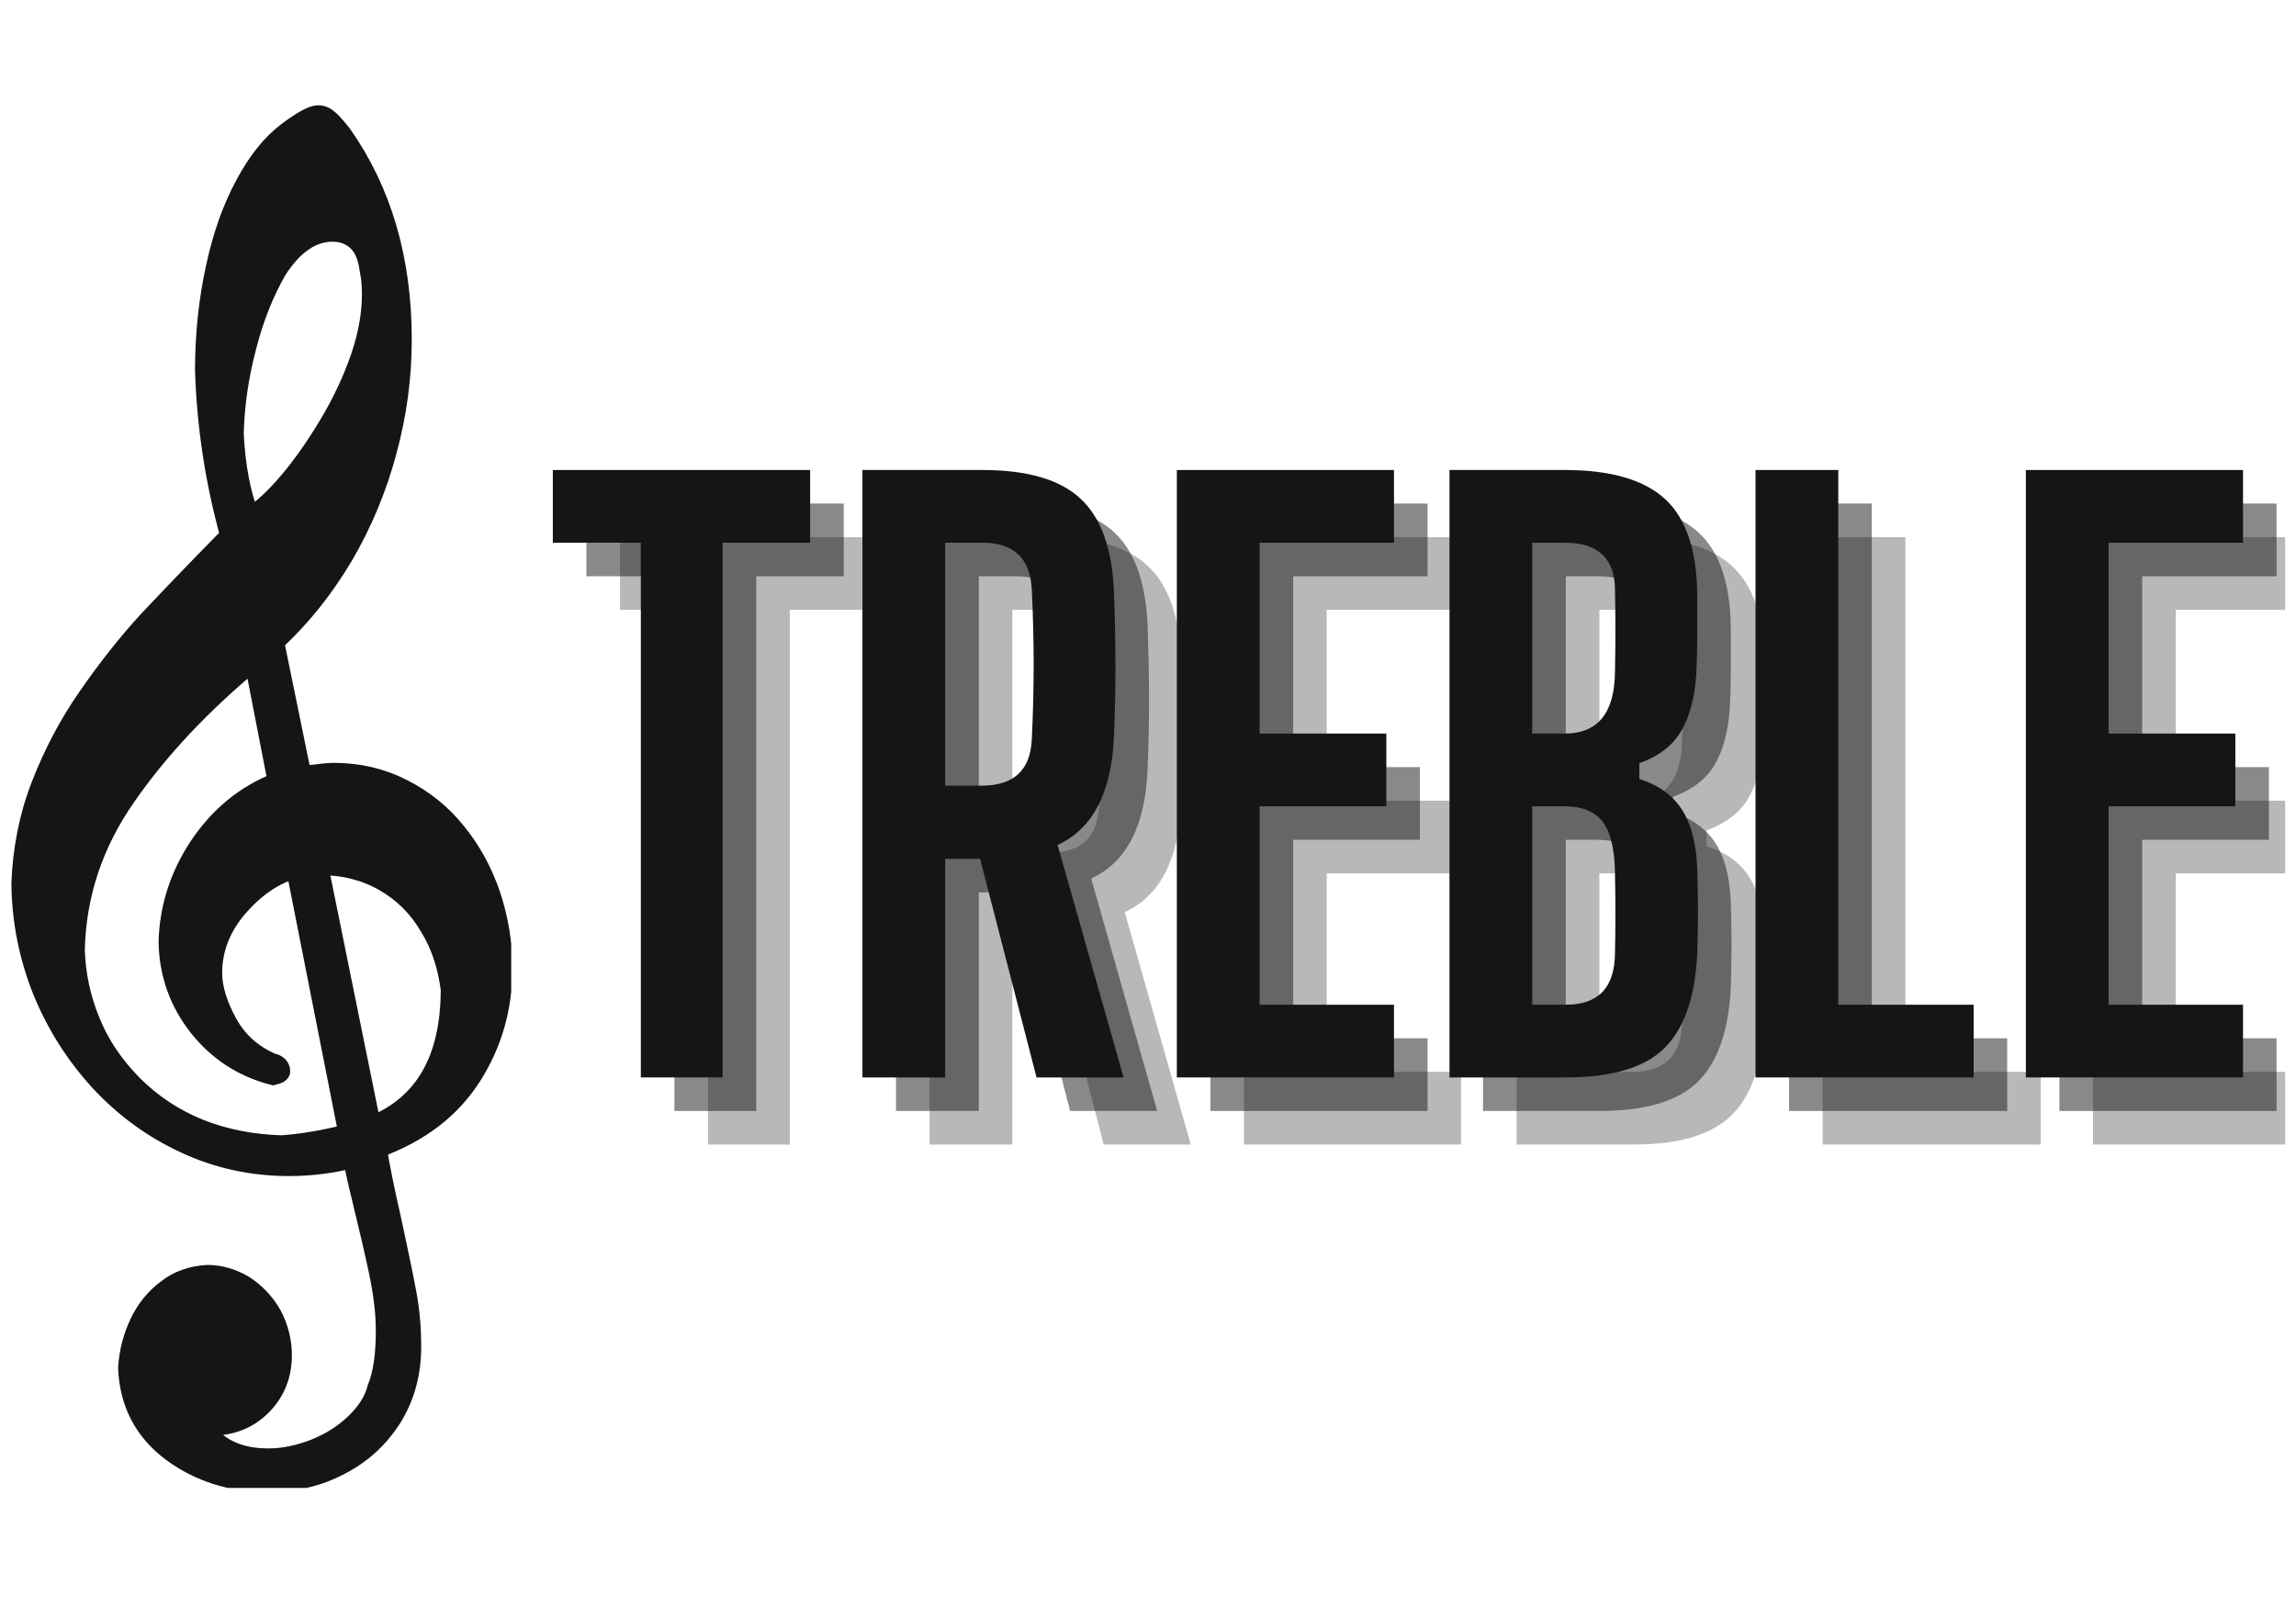 <?xml version="1.0" encoding="UTF-8"?><svg xmlns="http://www.w3.org/2000/svg" xmlns:xlink="http://www.w3.org/1999/xlink" contentScriptType="text/ecmascript" width="75" zoomAndPan="magnify" contentStyleType="text/css" viewBox="0 0 75 52.5" height="52.5" preserveAspectRatio="xMidYMid meet" version="1.0"><defs><g><g id="glyph-0-0"/><g id="glyph-0-1"><path d="M 3.453 0 L 3.453 -17.469 L 0.578 -17.469 L 0.578 -19.844 L 8.984 -19.844 L 8.984 -17.469 L 6.125 -17.469 L 6.125 0 Z M 3.453 0 "/></g><g id="glyph-0-2"><path d="M 1.141 0 L 1.141 -19.844 L 5.062 -19.844 C 6.531 -19.844 7.598 -19.531 8.266 -18.906 C 8.941 -18.281 9.305 -17.254 9.359 -15.828 C 9.391 -14.922 9.406 -14.117 9.406 -13.422 C 9.406 -12.723 9.391 -11.973 9.359 -11.172 C 9.285 -9.316 8.672 -8.125 7.516 -7.594 L 9.672 0 L 6.828 0 L 4.984 -7.141 L 3.844 -7.141 L 3.844 0 Z M 3.844 -9.531 L 5.031 -9.531 C 6.07 -9.531 6.617 -10.023 6.672 -11.016 C 6.754 -12.672 6.754 -14.316 6.672 -15.953 C 6.617 -16.961 6.082 -17.469 5.062 -17.469 L 3.844 -17.469 Z M 3.844 -9.531 "/></g><g id="glyph-0-3"><path d="M 1.141 0 L 1.141 -19.844 L 8.234 -19.844 L 8.234 -17.469 L 3.844 -17.469 L 3.844 -11.234 L 7.984 -11.234 L 7.984 -8.859 L 3.844 -8.859 L 3.844 -2.375 L 8.234 -2.375 L 8.234 0 Z M 1.141 0 "/></g><g id="glyph-0-4"><path d="M 1.141 0 L 1.141 -19.844 L 4.906 -19.844 C 6.395 -19.844 7.484 -19.531 8.172 -18.906 C 8.859 -18.281 9.211 -17.254 9.234 -15.828 C 9.234 -15.297 9.234 -14.816 9.234 -14.391 C 9.234 -13.973 9.223 -13.566 9.203 -13.172 C 9.148 -12.379 8.977 -11.75 8.688 -11.281 C 8.406 -10.82 7.957 -10.484 7.344 -10.266 L 7.344 -9.75 C 7.969 -9.551 8.43 -9.219 8.734 -8.75 C 9.035 -8.281 9.203 -7.641 9.234 -6.828 C 9.266 -5.898 9.266 -4.961 9.234 -4.016 C 9.16 -2.598 8.797 -1.57 8.141 -0.938 C 7.492 -0.312 6.426 0 4.938 0 Z M 3.844 -11.234 L 4.906 -11.234 C 5.988 -11.234 6.535 -11.906 6.547 -13.25 C 6.566 -14.156 6.566 -15.055 6.547 -15.953 C 6.535 -16.961 5.988 -17.469 4.906 -17.469 L 3.844 -17.469 Z M 3.844 -2.375 L 4.938 -2.375 C 6 -2.375 6.535 -2.93 6.547 -4.047 C 6.566 -4.941 6.566 -5.828 6.547 -6.703 C 6.535 -7.473 6.398 -8.023 6.141 -8.359 C 5.879 -8.691 5.461 -8.859 4.891 -8.859 L 3.844 -8.859 Z M 3.844 -2.375 "/></g><g id="glyph-0-5"><path d="M 1.141 0 L 1.141 -19.844 L 3.844 -19.844 L 3.844 -2.375 L 8.266 -2.375 L 8.266 0 Z M 1.141 0 "/></g></g><clipPath id="clip-0"><path d="M 0.355 3.293 L 16.699 3.293 L 16.699 48.609 L 0.355 48.609 Z M 0.355 3.293 " clip-rule="nonzero"/></clipPath><clipPath id="clip-1"><path d="M 68 17 L 74.645 17 L 74.645 38 L 68 38 Z M 68 17 " clip-rule="nonzero"/></clipPath><clipPath id="clip-2"><path d="M 67 16 L 74.645 16 L 74.645 37 L 67 37 Z M 67 16 " clip-rule="nonzero"/></clipPath></defs><g clip-path="url(#clip-0)"><path stroke-linecap="butt" transform="matrix(0.011, 0, 0, 0.011, -12.382, -57.956)" fill-opacity="1" fill="rgb(7.449%, 8.24%, 8.629%)" fill-rule="evenodd" stroke-linejoin="miter" d="M 2002.152 7851.095 C 1940.983 7868.169 1885.86 7905.876 1835.004 7963.859 C 1784.148 8022.91 1758.898 8088.007 1758.898 8158.085 C 1758.898 8201.839 1773.834 8251.997 1802.997 8305 C 1832.159 8359.07 1875.902 8397.844 1933.159 8423.1 C 1952.008 8427.013 1960.899 8436.973 1960.899 8450.847 C 1960.899 8455.827 1954.142 8461.163 1937.071 8465.076 C 1846.028 8441.954 1770.989 8392.864 1713.021 8319.94 C 1655.052 8245.949 1624.823 8161.998 1623.045 8065.952 C 1625.89 7963.148 1656.83 7867.102 1715.866 7778.883 C 1775.968 7689.951 1853.141 7626.988 1947.029 7589.993 L 1878.036 7234.979 C 1724.045 7363.04 1598.862 7496.081 1502.129 7635.881 C 1405.041 7774.97 1354.896 7926.153 1350.984 8089.075 C 1353.118 8161.998 1368.055 8233.143 1396.15 8301.087 C 1423.889 8370.097 1465.854 8431.993 1522.045 8488.909 C 1635.137 8602.03 1782.014 8661.08 1960.899 8667.127 C 2022.068 8662.859 2087.149 8651.831 2156.854 8634.045 Z M 2073.991 7841.134 L 2230.115 8609.856 C 2384.105 8547.96 2460.922 8413.14 2460.922 8207.175 C 2452.031 8138.165 2432.115 8075.913 2397.974 8021.131 C 2364.9 7964.927 2321.157 7921.172 2264.967 7889.157 C 2209.132 7857.142 2145.829 7841.134 2073.991 7841.134 Z M 1869.145 6800.995 C 1901.863 6781.074 1939.916 6745.858 1981.17 6697.123 C 2022.068 6649.101 2061.899 6591.829 2099.952 6528.154 C 2139.072 6463.056 2170.012 6396.892 2193.128 6330.015 C 2215.889 6263.851 2226.914 6200.887 2226.914 6142.904 C 2226.914 6118.003 2225.136 6093.103 2220.157 6071.048 C 2215.889 6035.12 2204.864 6007.017 2186.016 5988.164 C 2167.167 5970.022 2142.984 5960.062 2113.111 5960.062 C 2053.008 5960.062 1998.952 5997.057 1950.941 6071.048 C 1913.955 6135.078 1883.014 6210.848 1860.965 6296.933 C 1837.849 6384.086 1825.046 6470.171 1822.912 6556.968 C 1827.891 6655.859 1843.895 6736.965 1869.145 6800.995 Z M 1805.842 6858.978 C 1761.032 6697.123 1736.137 6532.067 1731.158 6364.165 C 1731.869 6256.025 1742.894 6154.999 1763.877 6061.087 C 1784.148 5967.176 1812.954 5886.071 1851.007 5815.993 C 1887.993 5745.915 1931.025 5692.912 1979.036 5656.984 C 2022.068 5624.969 2053.008 5607.894 2070.079 5607.894 C 2082.882 5607.894 2093.906 5612.874 2103.864 5622.123 C 2114.177 5631.016 2126.98 5645.957 2142.984 5665.877 C 2262.122 5834.846 2321.868 6039.033 2321.868 6277.012 C 2321.868 6390.133 2306.932 6500.052 2277.058 6609.971 C 2247.896 6718.823 2204.864 6823.05 2147.963 6920.163 C 2089.994 7017.987 2022.068 7103.005 1943.117 7175.929 L 2023.846 7570.072 C 2067.945 7565.092 2098.174 7560.823 2114.889 7560.823 C 2190.995 7560.823 2258.921 7576.831 2321.868 7608.846 C 2385.172 7640.861 2438.872 7683.904 2482.971 7739.041 C 2527.07 7793.112 2560.855 7855.008 2585.039 7925.085 C 2608.155 7995.163 2620.958 8068.087 2620.958 8143.856 C 2620.958 8261.957 2590.017 8370.097 2528.137 8466.854 C 2465.901 8563.967 2373.08 8635.112 2247.896 8681.001 C 2256.076 8730.091 2269.946 8800.88 2290.928 8891.945 C 2310.844 8984.078 2326.136 9057.002 2336.094 9111.072 C 2346.052 9165.142 2349.964 9217.078 2349.964 9267.947 C 2349.964 9346.917 2331.115 9416.995 2293.062 9478.891 C 2253.942 9541.143 2202.019 9589.166 2135.871 9622.96 C 2071.146 9657.11 1998.952 9673.829 1921.067 9673.829 C 1811.176 9673.829 1715.155 9642.881 1633.003 9582.052 C 1550.851 9520.155 1507.108 9436.916 1502.84 9330.91 C 1506.041 9283.954 1517.066 9239.844 1536.981 9197.869 C 1556.897 9155.893 1583.925 9122.099 1619.133 9096.132 C 1652.918 9069.096 1694.172 9054.867 1741.116 9052.022 C 1779.88 9052.022 1816.866 9063.049 1852.074 9084.037 C 1885.86 9106.092 1913.955 9134.906 1934.937 9171.901 C 1954.853 9208.896 1965.877 9250.16 1965.877 9293.915 C 1965.877 9352.965 1945.962 9403.122 1906.131 9444.03 C 1865.944 9484.939 1815.088 9505.926 1753.919 9505.926 L 1731.158 9505.926 C 1769.922 9566.044 1833.937 9596.992 1922.846 9596.992 C 1968.011 9596.992 2013.888 9587.032 2060.121 9568.89 C 2107.065 9550.036 2145.829 9525.136 2178.903 9493.12 C 2211.977 9461.105 2234.027 9426.956 2242.917 9391.027 C 2259.988 9350.119 2268.167 9292.847 2268.167 9222.058 C 2268.167 9174.035 2262.833 9126.012 2253.942 9077.99 C 2245.051 9031.034 2230.826 8968.071 2211.977 8890.167 C 2193.128 8812.975 2178.903 8752.857 2171.079 8711.949 C 2110.977 8726.889 2049.096 8735.071 1984.015 8735.071 C 1874.835 8735.071 1772.056 8713.016 1674.968 8667.839 C 1577.879 8623.018 1492.883 8561.121 1418.91 8481.083 C 1346.005 8401.045 1289.104 8311.047 1247.85 8208.954 C 1208.019 8107.928 1187.036 8001.922 1185.969 7892.003 C 1189.881 7789.91 1209.086 7692.086 1245.005 7599.953 C 1280.924 7507.109 1327.157 7418.889 1384.058 7337.072 C 1440.96 7254.9 1499.995 7179.842 1561.165 7112.966 C 1623.045 7047.157 1704.13 6962.138 1805.842 6858.978 Z M 1805.842 6858.978 " stroke="rgb(7.449%, 8.24%, 8.629%)" stroke-width="53.022" stroke-opacity="1" stroke-miterlimit="4"/></g><g fill="rgb(7.449%, 8.24%, 8.629%)" fill-opacity="0.302"><use x="19.674" y="37.392" xmlns:xlink="http://www.w3.org/1999/xlink" xlink:href="#glyph-0-1" xlink:type="simple" xlink:actuate="onLoad" xlink:show="embed"/></g><g fill="rgb(7.449%, 8.24%, 8.629%)" fill-opacity="0.302"><use x="29.224" y="37.392" xmlns:xlink="http://www.w3.org/1999/xlink" xlink:href="#glyph-0-2" xlink:type="simple" xlink:actuate="onLoad" xlink:show="embed"/></g><g fill="rgb(7.449%, 8.24%, 8.629%)" fill-opacity="0.302"><use x="39.494" y="37.392" xmlns:xlink="http://www.w3.org/1999/xlink" xlink:href="#glyph-0-3" xlink:type="simple" xlink:actuate="onLoad" xlink:show="embed"/></g><g fill="rgb(7.449%, 8.24%, 8.629%)" fill-opacity="0.302"><use x="48.4" y="37.392" xmlns:xlink="http://www.w3.org/1999/xlink" xlink:href="#glyph-0-4" xlink:type="simple" xlink:actuate="onLoad" xlink:show="embed"/></g><g fill="rgb(7.449%, 8.24%, 8.629%)" fill-opacity="0.302"><use x="58.397" y="37.392" xmlns:xlink="http://www.w3.org/1999/xlink" xlink:href="#glyph-0-5" xlink:type="simple" xlink:actuate="onLoad" xlink:show="embed"/></g><g clip-path="url(#clip-1)"><g fill="rgb(7.449%, 8.24%, 8.629%)" fill-opacity="0.302"><use x="67.228" y="37.392" xmlns:xlink="http://www.w3.org/1999/xlink" xlink:href="#glyph-0-3" xlink:type="simple" xlink:actuate="onLoad" xlink:show="embed"/></g></g><g fill="rgb(7.449%, 8.24%, 8.629%)" fill-opacity="0.502"><use x="18.577" y="36.295" xmlns:xlink="http://www.w3.org/1999/xlink" xlink:href="#glyph-0-1" xlink:type="simple" xlink:actuate="onLoad" xlink:show="embed"/></g><g fill="rgb(7.449%, 8.24%, 8.629%)" fill-opacity="0.502"><use x="28.128" y="36.295" xmlns:xlink="http://www.w3.org/1999/xlink" xlink:href="#glyph-0-2" xlink:type="simple" xlink:actuate="onLoad" xlink:show="embed"/></g><g fill="rgb(7.449%, 8.24%, 8.629%)" fill-opacity="0.502"><use x="38.398" y="36.295" xmlns:xlink="http://www.w3.org/1999/xlink" xlink:href="#glyph-0-3" xlink:type="simple" xlink:actuate="onLoad" xlink:show="embed"/></g><g fill="rgb(7.449%, 8.24%, 8.629%)" fill-opacity="0.502"><use x="47.303" y="36.295" xmlns:xlink="http://www.w3.org/1999/xlink" xlink:href="#glyph-0-4" xlink:type="simple" xlink:actuate="onLoad" xlink:show="embed"/></g><g fill="rgb(7.449%, 8.24%, 8.629%)" fill-opacity="0.502"><use x="57.3" y="36.295" xmlns:xlink="http://www.w3.org/1999/xlink" xlink:href="#glyph-0-5" xlink:type="simple" xlink:actuate="onLoad" xlink:show="embed"/></g><g clip-path="url(#clip-2)"><g fill="rgb(7.449%, 8.24%, 8.629%)" fill-opacity="0.502"><use x="66.131" y="36.295" xmlns:xlink="http://www.w3.org/1999/xlink" xlink:href="#glyph-0-3" xlink:type="simple" xlink:actuate="onLoad" xlink:show="embed"/></g></g><g fill="rgb(7.449%, 8.24%, 8.629%)" fill-opacity="1"><use x="17.48" y="35.199" xmlns:xlink="http://www.w3.org/1999/xlink" xlink:href="#glyph-0-1" xlink:type="simple" xlink:actuate="onLoad" xlink:show="embed"/></g><g fill="rgb(7.449%, 8.24%, 8.629%)" fill-opacity="1"><use x="27.031" y="35.199" xmlns:xlink="http://www.w3.org/1999/xlink" xlink:href="#glyph-0-2" xlink:type="simple" xlink:actuate="onLoad" xlink:show="embed"/></g><g fill="rgb(7.449%, 8.24%, 8.629%)" fill-opacity="1"><use x="37.301" y="35.199" xmlns:xlink="http://www.w3.org/1999/xlink" xlink:href="#glyph-0-3" xlink:type="simple" xlink:actuate="onLoad" xlink:show="embed"/></g><g fill="rgb(7.449%, 8.24%, 8.629%)" fill-opacity="1"><use x="46.207" y="35.199" xmlns:xlink="http://www.w3.org/1999/xlink" xlink:href="#glyph-0-4" xlink:type="simple" xlink:actuate="onLoad" xlink:show="embed"/></g><g fill="rgb(7.449%, 8.24%, 8.629%)" fill-opacity="1"><use x="56.204" y="35.199" xmlns:xlink="http://www.w3.org/1999/xlink" xlink:href="#glyph-0-5" xlink:type="simple" xlink:actuate="onLoad" xlink:show="embed"/></g><g fill="rgb(7.449%, 8.24%, 8.629%)" fill-opacity="1"><use x="65.035" y="35.199" xmlns:xlink="http://www.w3.org/1999/xlink" xlink:href="#glyph-0-3" xlink:type="simple" xlink:actuate="onLoad" xlink:show="embed"/></g></svg>